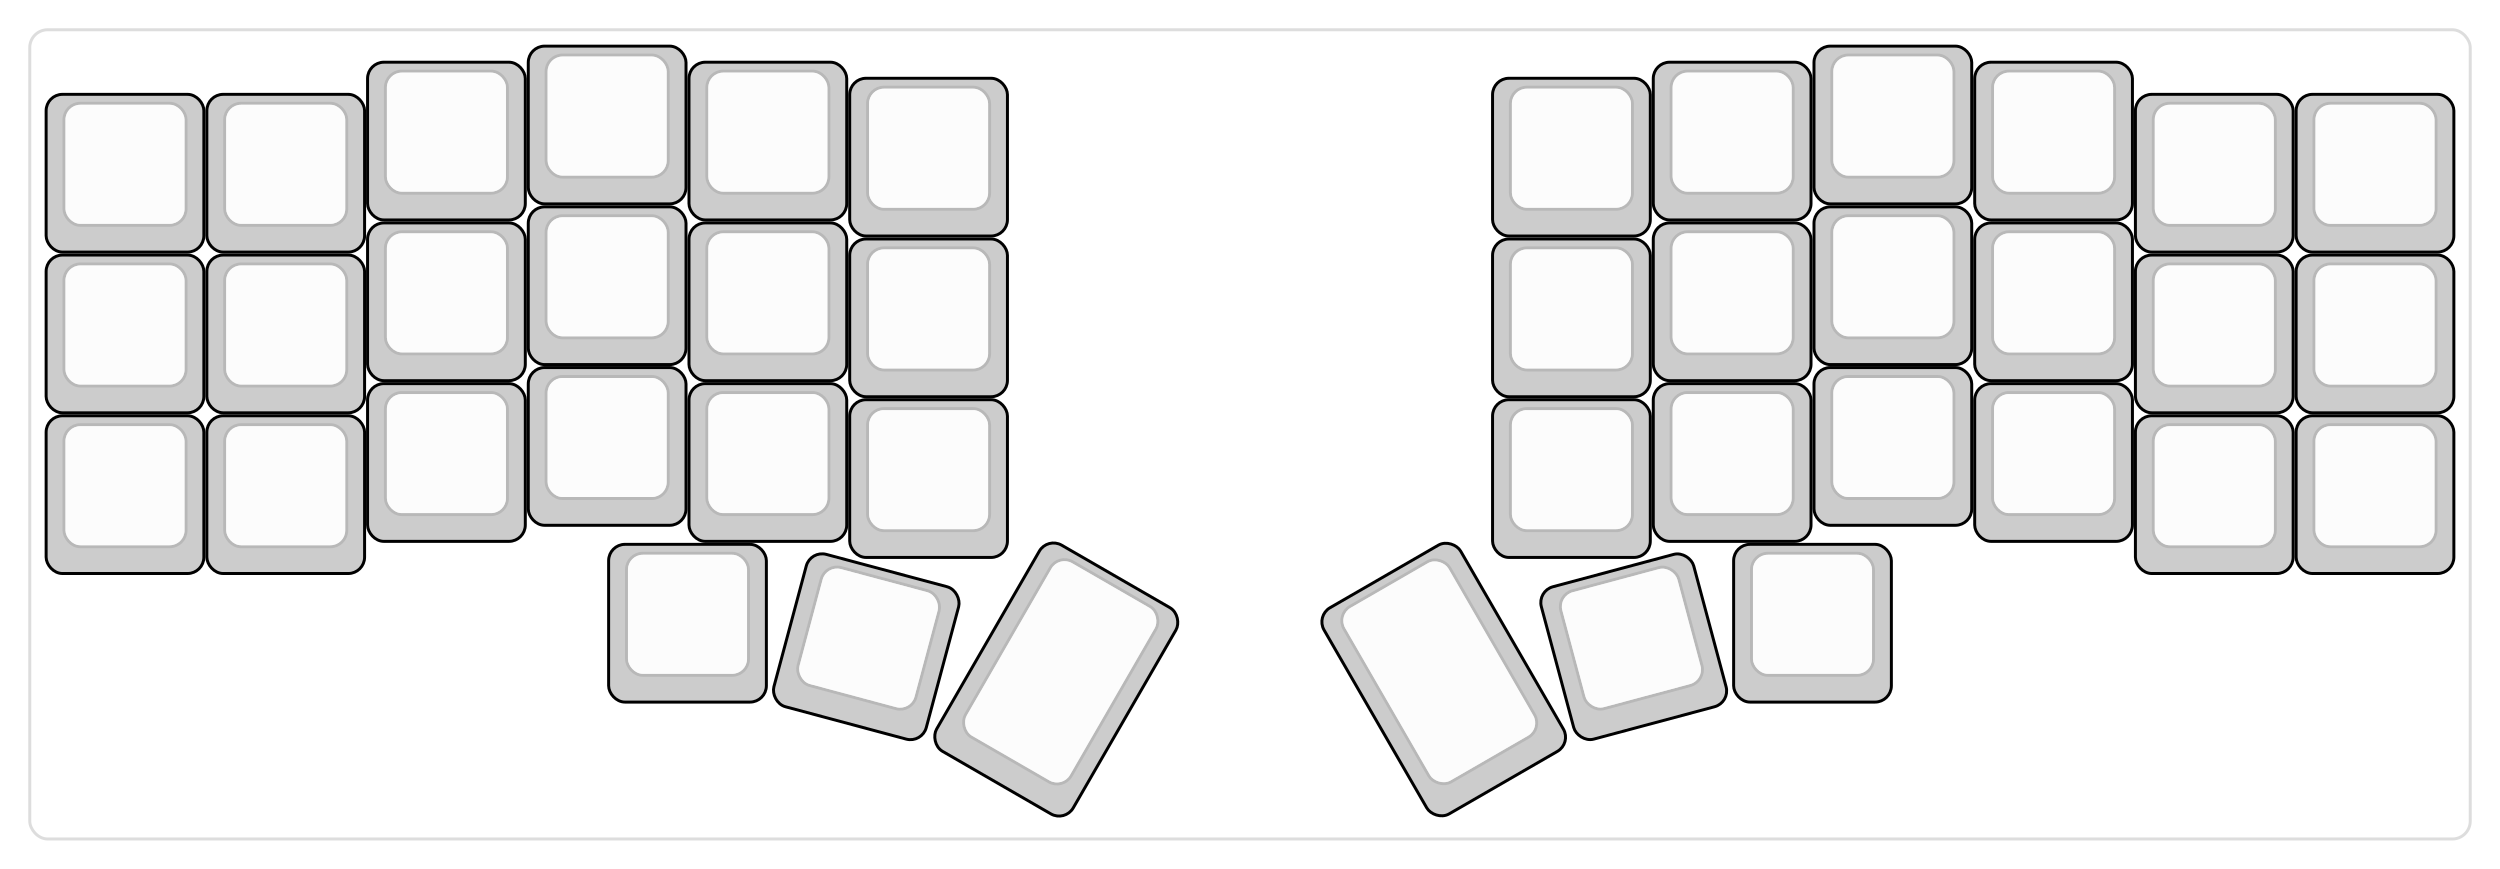 
  <svg width='840px'
       height='291.9px'
       viewBox='0 0 840 291.9'
       xmlns='http://www.w3.org/2000/svg'
       xmlns:xlink="http://www.w3.org/1999/xlink">

    <style type='text/css'>
    .keycap .border { stroke: black; stroke-width: 2; }
    .keycap .inner.border { stroke: rgba(0,0,0,.1); }
    </style>
    <defs>
      <linearGradient id="DCS">
        <stop offset="0%" stop-color="black" stop-opacity="0"/>
        <stop offset="40%" stop-color="black" stop-opacity="0.1"/>
        <stop offset="60%" stop-color="black" stop-opacity="0.1"/>
        <stop offset="100%" stop-color="black" stop-opacity="0"/>
      </linearGradient>
      <linearGradient id="SPACE" x1="0%" x2="0%" y1="0%" y2="100%">
        <stop offset="0%" stop-color="black" stop-opacity="0.1"/>
        <stop offset="20%" stop-color="black" stop-opacity="0.0"/>
        <stop offset="40%" stop-color="black" stop-opacity="0.0"/>
        <stop offset="100%" stop-color="black" stop-opacity="0.1"/>
      </linearGradient>
      <radialGradient id="DSA">
        <stop offset="0%" stop-color="black" stop-opacity="0.1"/>
        <stop offset="10%" stop-color="black" stop-opacity="0.1"/>
        <stop offset="100%" stop-color="black" stop-opacity="0"/>
      </radialGradient>
      <radialGradient id="SA" xlink:href="#DSA" />
    </defs>

    <g transform='translate(10,10)'>
      <rect width="820" height="271.9"
            stroke="#ddd" stroke-width="1" fill="#ffffff" rx="6"/>
      <g transform='translate(5,5)'>
        
  <g class='  keycap'
  >

  
    <!-- Outer Border -->
    <rect x="163" y="1"
          width="52" height="52"
          rx="5" fill="#cccccc" class="outer border"/>
    
    <!-- Outer Fill -->
    <rect x="163" y="1"
          width="52" height="52"
          rx="5" fill="#cccccc"/>
    

    
      <!-- Inner Border -->
      <rect x="169" y="4"
            width="40" height="40"
            rx="5" fill="#fcfcfc" class="inner border"/>
      
      <!-- Inner Fill -->
      <rect x="169" y="4"
            width="40" height="40"
            rx="5" fill="#fcfcfc"/>
      
      

     
   
  </g>

  <g class='  keycap'
  >

  
    <!-- Outer Border -->
    <rect x="595" y="1"
          width="52" height="52"
          rx="5" fill="#cccccc" class="outer border"/>
    
    <!-- Outer Fill -->
    <rect x="595" y="1"
          width="52" height="52"
          rx="5" fill="#cccccc"/>
    

    
      <!-- Inner Border -->
      <rect x="601" y="4"
            width="40" height="40"
            rx="5" fill="#fcfcfc" class="inner border"/>
      
      <!-- Inner Fill -->
      <rect x="601" y="4"
            width="40" height="40"
            rx="5" fill="#fcfcfc"/>
      
      

     
   
  </g>

  <g class='  keycap'
  >

  
    <!-- Outer Border -->
    <rect x="109" y="6.4"
          width="52" height="52"
          rx="5" fill="#cccccc" class="outer border"/>
    
    <!-- Outer Fill -->
    <rect x="109" y="6.4"
          width="52" height="52"
          rx="5" fill="#cccccc"/>
    

    
      <!-- Inner Border -->
      <rect x="115" y="9.4"
            width="40" height="40"
            rx="5" fill="#fcfcfc" class="inner border"/>
      
      <!-- Inner Fill -->
      <rect x="115" y="9.4"
            width="40" height="40"
            rx="5" fill="#fcfcfc"/>
      
      

     
   
  </g>

  <g class='  keycap'
  >

  
    <!-- Outer Border -->
    <rect x="217" y="6.4"
          width="52" height="52"
          rx="5" fill="#cccccc" class="outer border"/>
    
    <!-- Outer Fill -->
    <rect x="217" y="6.4"
          width="52" height="52"
          rx="5" fill="#cccccc"/>
    

    
      <!-- Inner Border -->
      <rect x="223" y="9.4"
            width="40" height="40"
            rx="5" fill="#fcfcfc" class="inner border"/>
      
      <!-- Inner Fill -->
      <rect x="223" y="9.4"
            width="40" height="40"
            rx="5" fill="#fcfcfc"/>
      
      

     
   
  </g>

  <g class='  keycap'
  >

  
    <!-- Outer Border -->
    <rect x="541" y="6.4"
          width="52" height="52"
          rx="5" fill="#cccccc" class="outer border"/>
    
    <!-- Outer Fill -->
    <rect x="541" y="6.4"
          width="52" height="52"
          rx="5" fill="#cccccc"/>
    

    
      <!-- Inner Border -->
      <rect x="547" y="9.4"
            width="40" height="40"
            rx="5" fill="#fcfcfc" class="inner border"/>
      
      <!-- Inner Fill -->
      <rect x="547" y="9.4"
            width="40" height="40"
            rx="5" fill="#fcfcfc"/>
      
      

     
   
  </g>

  <g class='  keycap'
  >

  
    <!-- Outer Border -->
    <rect x="649" y="6.4"
          width="52" height="52"
          rx="5" fill="#cccccc" class="outer border"/>
    
    <!-- Outer Fill -->
    <rect x="649" y="6.4"
          width="52" height="52"
          rx="5" fill="#cccccc"/>
    

    
      <!-- Inner Border -->
      <rect x="655" y="9.4"
            width="40" height="40"
            rx="5" fill="#fcfcfc" class="inner border"/>
      
      <!-- Inner Fill -->
      <rect x="655" y="9.4"
            width="40" height="40"
            rx="5" fill="#fcfcfc"/>
      
      

     
   
  </g>

  <g class='  keycap'
  >

  
    <!-- Outer Border -->
    <rect x="271" y="11.8"
          width="52" height="52"
          rx="5" fill="#cccccc" class="outer border"/>
    
    <!-- Outer Fill -->
    <rect x="271" y="11.8"
          width="52" height="52"
          rx="5" fill="#cccccc"/>
    

    
      <!-- Inner Border -->
      <rect x="277" y="14.8"
            width="40" height="40"
            rx="5" fill="#fcfcfc" class="inner border"/>
      
      <!-- Inner Fill -->
      <rect x="277" y="14.8"
            width="40" height="40"
            rx="5" fill="#fcfcfc"/>
      
      

     
   
  </g>

  <g class='  keycap'
  >

  
    <!-- Outer Border -->
    <rect x="487" y="11.8"
          width="52" height="52"
          rx="5" fill="#cccccc" class="outer border"/>
    
    <!-- Outer Fill -->
    <rect x="487" y="11.8"
          width="52" height="52"
          rx="5" fill="#cccccc"/>
    

    
      <!-- Inner Border -->
      <rect x="493" y="14.8"
            width="40" height="40"
            rx="5" fill="#fcfcfc" class="inner border"/>
      
      <!-- Inner Fill -->
      <rect x="493" y="14.8"
            width="40" height="40"
            rx="5" fill="#fcfcfc"/>
      
      

     
   
  </g>

  <g class='  keycap'
  >

  
    <!-- Outer Border -->
    <rect x="1" y="17.2"
          width="52" height="52"
          rx="5" fill="#cccccc" class="outer border"/>
    
    <!-- Outer Fill -->
    <rect x="1" y="17.2"
          width="52" height="52"
          rx="5" fill="#cccccc"/>
    

    
      <!-- Inner Border -->
      <rect x="7" y="20.2"
            width="40" height="40"
            rx="5" fill="#fcfcfc" class="inner border"/>
      
      <!-- Inner Fill -->
      <rect x="7" y="20.2"
            width="40" height="40"
            rx="5" fill="#fcfcfc"/>
      
      

     
   
  </g>

  <g class='  keycap'
  >

  
    <!-- Outer Border -->
    <rect x="55" y="17.2"
          width="52" height="52"
          rx="5" fill="#cccccc" class="outer border"/>
    
    <!-- Outer Fill -->
    <rect x="55" y="17.2"
          width="52" height="52"
          rx="5" fill="#cccccc"/>
    

    
      <!-- Inner Border -->
      <rect x="61" y="20.2"
            width="40" height="40"
            rx="5" fill="#fcfcfc" class="inner border"/>
      
      <!-- Inner Fill -->
      <rect x="61" y="20.2"
            width="40" height="40"
            rx="5" fill="#fcfcfc"/>
      
      

     
   
  </g>

  <g class='  keycap'
  >

  
    <!-- Outer Border -->
    <rect x="703" y="17.2"
          width="52" height="52"
          rx="5" fill="#cccccc" class="outer border"/>
    
    <!-- Outer Fill -->
    <rect x="703" y="17.2"
          width="52" height="52"
          rx="5" fill="#cccccc"/>
    

    
      <!-- Inner Border -->
      <rect x="709" y="20.2"
            width="40" height="40"
            rx="5" fill="#fcfcfc" class="inner border"/>
      
      <!-- Inner Fill -->
      <rect x="709" y="20.2"
            width="40" height="40"
            rx="5" fill="#fcfcfc"/>
      
      

     
   
  </g>

  <g class='  keycap'
  >

  
    <!-- Outer Border -->
    <rect x="757" y="17.2"
          width="52" height="52"
          rx="5" fill="#cccccc" class="outer border"/>
    
    <!-- Outer Fill -->
    <rect x="757" y="17.2"
          width="52" height="52"
          rx="5" fill="#cccccc"/>
    

    
      <!-- Inner Border -->
      <rect x="763" y="20.2"
            width="40" height="40"
            rx="5" fill="#fcfcfc" class="inner border"/>
      
      <!-- Inner Fill -->
      <rect x="763" y="20.2"
            width="40" height="40"
            rx="5" fill="#fcfcfc"/>
      
      

     
   
  </g>

  <g class='  keycap'
  >

  
    <!-- Outer Border -->
    <rect x="163" y="55"
          width="52" height="52"
          rx="5" fill="#cccccc" class="outer border"/>
    
    <!-- Outer Fill -->
    <rect x="163" y="55"
          width="52" height="52"
          rx="5" fill="#cccccc"/>
    

    
      <!-- Inner Border -->
      <rect x="169" y="58"
            width="40" height="40"
            rx="5" fill="#fcfcfc" class="inner border"/>
      
      <!-- Inner Fill -->
      <rect x="169" y="58"
            width="40" height="40"
            rx="5" fill="#fcfcfc"/>
      
      

     
   
  </g>

  <g class='  keycap'
  >

  
    <!-- Outer Border -->
    <rect x="595" y="55"
          width="52" height="52"
          rx="5" fill="#cccccc" class="outer border"/>
    
    <!-- Outer Fill -->
    <rect x="595" y="55"
          width="52" height="52"
          rx="5" fill="#cccccc"/>
    

    
      <!-- Inner Border -->
      <rect x="601" y="58"
            width="40" height="40"
            rx="5" fill="#fcfcfc" class="inner border"/>
      
      <!-- Inner Fill -->
      <rect x="601" y="58"
            width="40" height="40"
            rx="5" fill="#fcfcfc"/>
      
      

     
   
  </g>

  <g class='  keycap'
  >

  
    <!-- Outer Border -->
    <rect x="109" y="60.4"
          width="52" height="52"
          rx="5" fill="#cccccc" class="outer border"/>
    
    <!-- Outer Fill -->
    <rect x="109" y="60.4"
          width="52" height="52"
          rx="5" fill="#cccccc"/>
    

    
      <!-- Inner Border -->
      <rect x="115" y="63.4"
            width="40" height="40"
            rx="5" fill="#fcfcfc" class="inner border"/>
      
      <!-- Inner Fill -->
      <rect x="115" y="63.4"
            width="40" height="40"
            rx="5" fill="#fcfcfc"/>
      
      

     
   
  </g>

  <g class='  keycap'
  >

  
    <!-- Outer Border -->
    <rect x="217" y="60.4"
          width="52" height="52"
          rx="5" fill="#cccccc" class="outer border"/>
    
    <!-- Outer Fill -->
    <rect x="217" y="60.4"
          width="52" height="52"
          rx="5" fill="#cccccc"/>
    

    
      <!-- Inner Border -->
      <rect x="223" y="63.4"
            width="40" height="40"
            rx="5" fill="#fcfcfc" class="inner border"/>
      
      <!-- Inner Fill -->
      <rect x="223" y="63.4"
            width="40" height="40"
            rx="5" fill="#fcfcfc"/>
      
      

     
   
  </g>

  <g class='  keycap'
  >

  
    <!-- Outer Border -->
    <rect x="541" y="60.4"
          width="52" height="52"
          rx="5" fill="#cccccc" class="outer border"/>
    
    <!-- Outer Fill -->
    <rect x="541" y="60.4"
          width="52" height="52"
          rx="5" fill="#cccccc"/>
    

    
      <!-- Inner Border -->
      <rect x="547" y="63.4"
            width="40" height="40"
            rx="5" fill="#fcfcfc" class="inner border"/>
      
      <!-- Inner Fill -->
      <rect x="547" y="63.4"
            width="40" height="40"
            rx="5" fill="#fcfcfc"/>
      
      

     
   
  </g>

  <g class='  keycap'
  >

  
    <!-- Outer Border -->
    <rect x="649" y="60.4"
          width="52" height="52"
          rx="5" fill="#cccccc" class="outer border"/>
    
    <!-- Outer Fill -->
    <rect x="649" y="60.4"
          width="52" height="52"
          rx="5" fill="#cccccc"/>
    

    
      <!-- Inner Border -->
      <rect x="655" y="63.4"
            width="40" height="40"
            rx="5" fill="#fcfcfc" class="inner border"/>
      
      <!-- Inner Fill -->
      <rect x="655" y="63.4"
            width="40" height="40"
            rx="5" fill="#fcfcfc"/>
      
      

     
   
  </g>

  <g class='  keycap'
  >

  
    <!-- Outer Border -->
    <rect x="271" y="65.8"
          width="52" height="52"
          rx="5" fill="#cccccc" class="outer border"/>
    
    <!-- Outer Fill -->
    <rect x="271" y="65.8"
          width="52" height="52"
          rx="5" fill="#cccccc"/>
    

    
      <!-- Inner Border -->
      <rect x="277" y="68.8"
            width="40" height="40"
            rx="5" fill="#fcfcfc" class="inner border"/>
      
      <!-- Inner Fill -->
      <rect x="277" y="68.8"
            width="40" height="40"
            rx="5" fill="#fcfcfc"/>
      
      

     
   
  </g>

  <g class='  keycap'
  >

  
    <!-- Outer Border -->
    <rect x="487" y="65.8"
          width="52" height="52"
          rx="5" fill="#cccccc" class="outer border"/>
    
    <!-- Outer Fill -->
    <rect x="487" y="65.8"
          width="52" height="52"
          rx="5" fill="#cccccc"/>
    

    
      <!-- Inner Border -->
      <rect x="493" y="68.8"
            width="40" height="40"
            rx="5" fill="#fcfcfc" class="inner border"/>
      
      <!-- Inner Fill -->
      <rect x="493" y="68.8"
            width="40" height="40"
            rx="5" fill="#fcfcfc"/>
      
      

     
   
  </g>

  <g class='  keycap'
  >

  
    <!-- Outer Border -->
    <rect x="1" y="71.2"
          width="52" height="52"
          rx="5" fill="#cccccc" class="outer border"/>
    
    <!-- Outer Fill -->
    <rect x="1" y="71.2"
          width="52" height="52"
          rx="5" fill="#cccccc"/>
    

    
      <!-- Inner Border -->
      <rect x="7" y="74.2"
            width="40" height="40"
            rx="5" fill="#fcfcfc" class="inner border"/>
      
      <!-- Inner Fill -->
      <rect x="7" y="74.2"
            width="40" height="40"
            rx="5" fill="#fcfcfc"/>
      
      

     
   
  </g>

  <g class='  keycap'
  >

  
    <!-- Outer Border -->
    <rect x="55" y="71.2"
          width="52" height="52"
          rx="5" fill="#cccccc" class="outer border"/>
    
    <!-- Outer Fill -->
    <rect x="55" y="71.2"
          width="52" height="52"
          rx="5" fill="#cccccc"/>
    

    
      <!-- Inner Border -->
      <rect x="61" y="74.2"
            width="40" height="40"
            rx="5" fill="#fcfcfc" class="inner border"/>
      
      <!-- Inner Fill -->
      <rect x="61" y="74.2"
            width="40" height="40"
            rx="5" fill="#fcfcfc"/>
      
      

     
   
  </g>

  <g class='  keycap'
  >

  
    <!-- Outer Border -->
    <rect x="703" y="71.2"
          width="52" height="52"
          rx="5" fill="#cccccc" class="outer border"/>
    
    <!-- Outer Fill -->
    <rect x="703" y="71.2"
          width="52" height="52"
          rx="5" fill="#cccccc"/>
    

    
      <!-- Inner Border -->
      <rect x="709" y="74.2"
            width="40" height="40"
            rx="5" fill="#fcfcfc" class="inner border"/>
      
      <!-- Inner Fill -->
      <rect x="709" y="74.2"
            width="40" height="40"
            rx="5" fill="#fcfcfc"/>
      
      

     
   
  </g>

  <g class='  keycap'
  >

  
    <!-- Outer Border -->
    <rect x="757" y="71.2"
          width="52" height="52"
          rx="5" fill="#cccccc" class="outer border"/>
    
    <!-- Outer Fill -->
    <rect x="757" y="71.2"
          width="52" height="52"
          rx="5" fill="#cccccc"/>
    

    
      <!-- Inner Border -->
      <rect x="763" y="74.2"
            width="40" height="40"
            rx="5" fill="#fcfcfc" class="inner border"/>
      
      <!-- Inner Fill -->
      <rect x="763" y="74.2"
            width="40" height="40"
            rx="5" fill="#fcfcfc"/>
      
      

     
   
  </g>

  <g class='  keycap'
  >

  
    <!-- Outer Border -->
    <rect x="163" y="109"
          width="52" height="52"
          rx="5" fill="#cccccc" class="outer border"/>
    
    <!-- Outer Fill -->
    <rect x="163" y="109"
          width="52" height="52"
          rx="5" fill="#cccccc"/>
    

    
      <!-- Inner Border -->
      <rect x="169" y="112"
            width="40" height="40"
            rx="5" fill="#fcfcfc" class="inner border"/>
      
      <!-- Inner Fill -->
      <rect x="169" y="112"
            width="40" height="40"
            rx="5" fill="#fcfcfc"/>
      
      

     
   
  </g>

  <g class='  keycap'
  >

  
    <!-- Outer Border -->
    <rect x="595" y="109"
          width="52" height="52"
          rx="5" fill="#cccccc" class="outer border"/>
    
    <!-- Outer Fill -->
    <rect x="595" y="109"
          width="52" height="52"
          rx="5" fill="#cccccc"/>
    

    
      <!-- Inner Border -->
      <rect x="601" y="112"
            width="40" height="40"
            rx="5" fill="#fcfcfc" class="inner border"/>
      
      <!-- Inner Fill -->
      <rect x="601" y="112"
            width="40" height="40"
            rx="5" fill="#fcfcfc"/>
      
      

     
   
  </g>

  <g class='  keycap'
  >

  
    <!-- Outer Border -->
    <rect x="109" y="114.4"
          width="52" height="52"
          rx="5" fill="#cccccc" class="outer border"/>
    
    <!-- Outer Fill -->
    <rect x="109" y="114.4"
          width="52" height="52"
          rx="5" fill="#cccccc"/>
    

    
      <!-- Inner Border -->
      <rect x="115" y="117.4"
            width="40" height="40"
            rx="5" fill="#fcfcfc" class="inner border"/>
      
      <!-- Inner Fill -->
      <rect x="115" y="117.4"
            width="40" height="40"
            rx="5" fill="#fcfcfc"/>
      
      

     
   
  </g>

  <g class='  keycap'
  >

  
    <!-- Outer Border -->
    <rect x="217" y="114.4"
          width="52" height="52"
          rx="5" fill="#cccccc" class="outer border"/>
    
    <!-- Outer Fill -->
    <rect x="217" y="114.4"
          width="52" height="52"
          rx="5" fill="#cccccc"/>
    

    
      <!-- Inner Border -->
      <rect x="223" y="117.4"
            width="40" height="40"
            rx="5" fill="#fcfcfc" class="inner border"/>
      
      <!-- Inner Fill -->
      <rect x="223" y="117.4"
            width="40" height="40"
            rx="5" fill="#fcfcfc"/>
      
      

     
   
  </g>

  <g class='  keycap'
  >

  
    <!-- Outer Border -->
    <rect x="541" y="114.4"
          width="52" height="52"
          rx="5" fill="#cccccc" class="outer border"/>
    
    <!-- Outer Fill -->
    <rect x="541" y="114.4"
          width="52" height="52"
          rx="5" fill="#cccccc"/>
    

    
      <!-- Inner Border -->
      <rect x="547" y="117.4"
            width="40" height="40"
            rx="5" fill="#fcfcfc" class="inner border"/>
      
      <!-- Inner Fill -->
      <rect x="547" y="117.4"
            width="40" height="40"
            rx="5" fill="#fcfcfc"/>
      
      

     
   
  </g>

  <g class='  keycap'
  >

  
    <!-- Outer Border -->
    <rect x="649" y="114.4"
          width="52" height="52"
          rx="5" fill="#cccccc" class="outer border"/>
    
    <!-- Outer Fill -->
    <rect x="649" y="114.4"
          width="52" height="52"
          rx="5" fill="#cccccc"/>
    

    
      <!-- Inner Border -->
      <rect x="655" y="117.4"
            width="40" height="40"
            rx="5" fill="#fcfcfc" class="inner border"/>
      
      <!-- Inner Fill -->
      <rect x="655" y="117.4"
            width="40" height="40"
            rx="5" fill="#fcfcfc"/>
      
      

     
   
  </g>

  <g class='  keycap'
  >

  
    <!-- Outer Border -->
    <rect x="271" y="119.8"
          width="52" height="52"
          rx="5" fill="#cccccc" class="outer border"/>
    
    <!-- Outer Fill -->
    <rect x="271" y="119.8"
          width="52" height="52"
          rx="5" fill="#cccccc"/>
    

    
      <!-- Inner Border -->
      <rect x="277" y="122.8"
            width="40" height="40"
            rx="5" fill="#fcfcfc" class="inner border"/>
      
      <!-- Inner Fill -->
      <rect x="277" y="122.8"
            width="40" height="40"
            rx="5" fill="#fcfcfc"/>
      
      

     
   
  </g>

  <g class='  keycap'
  >

  
    <!-- Outer Border -->
    <rect x="487" y="119.8"
          width="52" height="52"
          rx="5" fill="#cccccc" class="outer border"/>
    
    <!-- Outer Fill -->
    <rect x="487" y="119.8"
          width="52" height="52"
          rx="5" fill="#cccccc"/>
    

    
      <!-- Inner Border -->
      <rect x="493" y="122.8"
            width="40" height="40"
            rx="5" fill="#fcfcfc" class="inner border"/>
      
      <!-- Inner Fill -->
      <rect x="493" y="122.8"
            width="40" height="40"
            rx="5" fill="#fcfcfc"/>
      
      

     
   
  </g>

  <g class='  keycap'
  >

  
    <!-- Outer Border -->
    <rect x="1" y="125.2"
          width="52" height="52"
          rx="5" fill="#cccccc" class="outer border"/>
    
    <!-- Outer Fill -->
    <rect x="1" y="125.2"
          width="52" height="52"
          rx="5" fill="#cccccc"/>
    

    
      <!-- Inner Border -->
      <rect x="7" y="128.2"
            width="40" height="40"
            rx="5" fill="#fcfcfc" class="inner border"/>
      
      <!-- Inner Fill -->
      <rect x="7" y="128.2"
            width="40" height="40"
            rx="5" fill="#fcfcfc"/>
      
      

     
   
  </g>

  <g class='  keycap'
  >

  
    <!-- Outer Border -->
    <rect x="55" y="125.2"
          width="52" height="52"
          rx="5" fill="#cccccc" class="outer border"/>
    
    <!-- Outer Fill -->
    <rect x="55" y="125.2"
          width="52" height="52"
          rx="5" fill="#cccccc"/>
    

    
      <!-- Inner Border -->
      <rect x="61" y="128.2"
            width="40" height="40"
            rx="5" fill="#fcfcfc" class="inner border"/>
      
      <!-- Inner Fill -->
      <rect x="61" y="128.2"
            width="40" height="40"
            rx="5" fill="#fcfcfc"/>
      
      

     
   
  </g>

  <g class='  keycap'
  >

  
    <!-- Outer Border -->
    <rect x="703" y="125.2"
          width="52" height="52"
          rx="5" fill="#cccccc" class="outer border"/>
    
    <!-- Outer Fill -->
    <rect x="703" y="125.2"
          width="52" height="52"
          rx="5" fill="#cccccc"/>
    

    
      <!-- Inner Border -->
      <rect x="709" y="128.2"
            width="40" height="40"
            rx="5" fill="#fcfcfc" class="inner border"/>
      
      <!-- Inner Fill -->
      <rect x="709" y="128.2"
            width="40" height="40"
            rx="5" fill="#fcfcfc"/>
      
      

     
   
  </g>

  <g class='  keycap'
  >

  
    <!-- Outer Border -->
    <rect x="757" y="125.2"
          width="52" height="52"
          rx="5" fill="#cccccc" class="outer border"/>
    
    <!-- Outer Fill -->
    <rect x="757" y="125.2"
          width="52" height="52"
          rx="5" fill="#cccccc"/>
    

    
      <!-- Inner Border -->
      <rect x="763" y="128.2"
            width="40" height="40"
            rx="5" fill="#fcfcfc" class="inner border"/>
      
      <!-- Inner Fill -->
      <rect x="763" y="128.2"
            width="40" height="40"
            rx="5" fill="#fcfcfc"/>
      
      

     
   
  </g>

  <g class='  keycap'
  >

  
    <!-- Outer Border -->
    <rect x="190" y="168.4"
          width="52" height="52"
          rx="5" fill="#cccccc" class="outer border"/>
    
    <!-- Outer Fill -->
    <rect x="190" y="168.4"
          width="52" height="52"
          rx="5" fill="#cccccc"/>
    

    
      <!-- Inner Border -->
      <rect x="196" y="171.4"
            width="40" height="40"
            rx="5" fill="#fcfcfc" class="inner border"/>
      
      <!-- Inner Fill -->
      <rect x="196" y="171.4"
            width="40" height="40"
            rx="5" fill="#fcfcfc"/>
      
      

     
   
  </g>

  <g class='  keycap'
  >

  
    <!-- Outer Border -->
    <rect x="568" y="168.4"
          width="52" height="52"
          rx="5" fill="#cccccc" class="outer border"/>
    
    <!-- Outer Fill -->
    <rect x="568" y="168.4"
          width="52" height="52"
          rx="5" fill="#cccccc"/>
    

    
      <!-- Inner Border -->
      <rect x="574" y="171.4"
            width="40" height="40"
            rx="5" fill="#fcfcfc" class="inner border"/>
      
      <!-- Inner Fill -->
      <rect x="574" y="171.4"
            width="40" height="40"
            rx="5" fill="#fcfcfc"/>
      
      

     
   
  </g>

  <g class='  keycap'
  
     transform="rotate(15 243 221.4)"
  >

  
    <!-- Outer Border -->
    <rect x="244" y="168.4"
          width="52" height="52"
          rx="5" fill="#cccccc" class="outer border"/>
    
    <!-- Outer Fill -->
    <rect x="244" y="168.4"
          width="52" height="52"
          rx="5" fill="#cccccc"/>
    

    
      <!-- Inner Border -->
      <rect x="250" y="171.4"
            width="40" height="40"
            rx="5" fill="#fcfcfc" class="inner border"/>
      
      <!-- Inner Fill -->
      <rect x="250" y="171.4"
            width="40" height="40"
            rx="5" fill="#fcfcfc"/>
      
      

     
   
  </g>

  <g class='  keycap'
  
     transform="rotate(30 291.6 232.2)"
  >

  
    <!-- Outer Border -->
    <rect x="298" y="152.2"
          width="52" height="79"
          rx="5" fill="#cccccc" class="outer border"/>
    
    <!-- Outer Fill -->
    <rect x="298" y="152.2"
          width="52" height="79"
          rx="5" fill="#cccccc"/>
    

    
      <!-- Inner Border -->
      <rect x="304" y="155.2"
            width="40" height="67"
            rx="5" fill="#fcfcfc" class="inner border"/>
      
      <!-- Inner Fill -->
      <rect x="304" y="155.2"
            width="40" height="67"
            rx="5" fill="#fcfcfc"/>
      
      

     
   
  </g>

  <g class='  keycap'
  
     transform="rotate(-30 518.4 232.2)"
  >

  
    <!-- Outer Border -->
    <rect x="460" y="152.2"
          width="52" height="79"
          rx="5" fill="#cccccc" class="outer border"/>
    
    <!-- Outer Fill -->
    <rect x="460" y="152.2"
          width="52" height="79"
          rx="5" fill="#cccccc"/>
    

    
      <!-- Inner Border -->
      <rect x="466" y="155.2"
            width="40" height="67"
            rx="5" fill="#fcfcfc" class="inner border"/>
      
      <!-- Inner Fill -->
      <rect x="466" y="155.2"
            width="40" height="67"
            rx="5" fill="#fcfcfc"/>
      
      

     
   
  </g>

  <g class='  keycap'
  
     transform="rotate(-15 567 221.4)"
  >

  
    <!-- Outer Border -->
    <rect x="514" y="168.4"
          width="52" height="52"
          rx="5" fill="#cccccc" class="outer border"/>
    
    <!-- Outer Fill -->
    <rect x="514" y="168.4"
          width="52" height="52"
          rx="5" fill="#cccccc"/>
    

    
      <!-- Inner Border -->
      <rect x="520" y="171.4"
            width="40" height="40"
            rx="5" fill="#fcfcfc" class="inner border"/>
      
      <!-- Inner Fill -->
      <rect x="520" y="171.4"
            width="40" height="40"
            rx="5" fill="#fcfcfc"/>
      
      

     
   
  </g>

      </g>
    </g>
  </svg>

